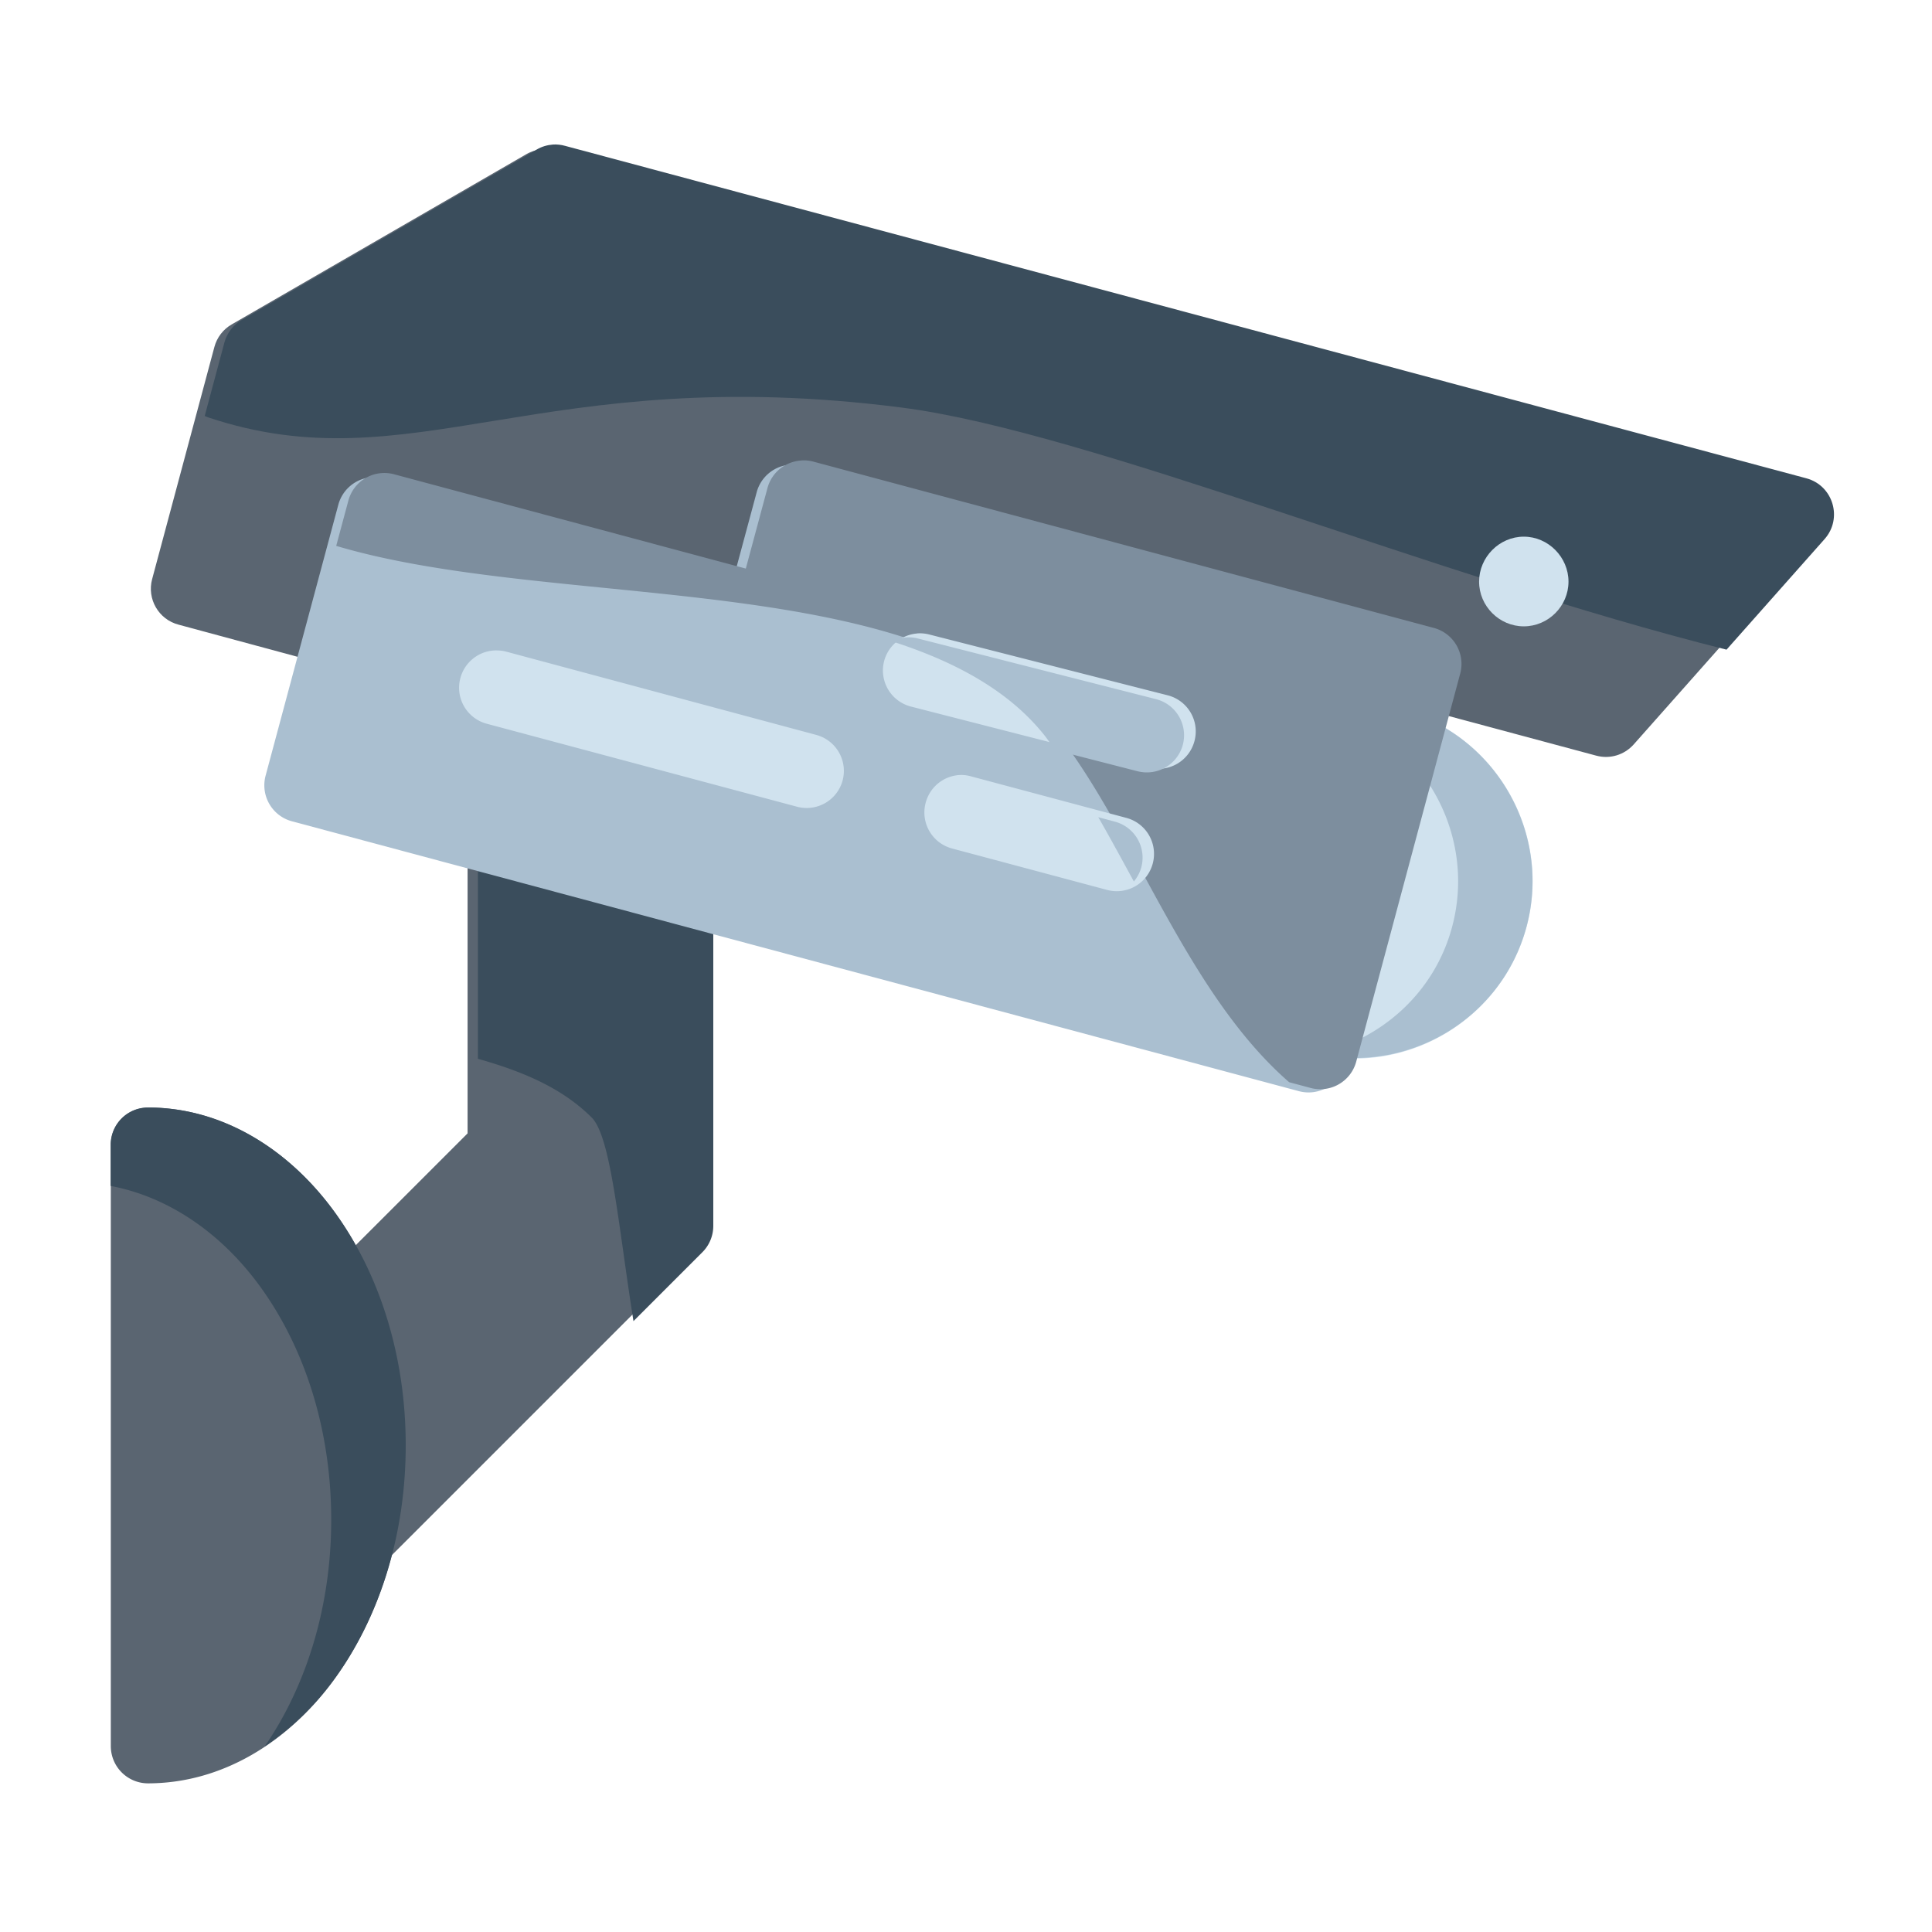 <?xml version="1.0" encoding="UTF-8" standalone="no"?>
<svg
   xmlns:dc="http://purl.org/dc/elements/1.1/"
   xmlns:cc="http://creativecommons.org/ns#"
   xmlns:rdf="http://www.w3.org/1999/02/22-rdf-syntax-ns#"
   xmlns:svg="http://www.w3.org/2000/svg"
   xmlns="http://www.w3.org/2000/svg"
   xmlns:sodipodi="http://sodipodi.sourceforge.net/DTD/sodipodi-0.dtd"
   xmlns:inkscape="http://www.inkscape.org/namespaces/inkscape"
   inkscape:export-ydpi="768"
   inkscape:export-xdpi="768"
   inkscape:export-filename="C:\Users\RainBoyz\Desktop\EXPORT FLAT\4 Bullets.png"
   width="48pt"
   height="48pt"
   viewBox="0 0 16.933 16.933"
   version="1.1"
   id="svg979"
   inkscape:version="1.0 (4035a4fb49, 2020-05-01)"
   sodipodi:docname="5. Cctv.svg">
  <defs
     id="defs973" />
  <sodipodi:namedview
     id="base"
     pagecolor="#ffffff"
     bordercolor="#666666"
     borderopacity="1.0"
     inkscape:pageopacity="0.0"
     inkscape:pageshadow="2"
     inkscape:zoom="6.0435533"
     inkscape:cx="11.280141"
     inkscape:cy="26.741684"
     inkscape:document-units="pt"
     inkscape:current-layer="layer1"
     showgrid="false"
     units="pt"
     inkscape:window-width="1366"
     inkscape:window-height="715"
     inkscape:window-x="-8"
     inkscape:window-y="-8"
     inkscape:window-maximized="1"
     inkscape:document-rotation="0"
     inkscape:snap-bbox="true"
     inkscape:bbox-nodes="true"
     inkscape:snap-nodes="false">
    <inkscape:grid
       type="xygrid"
       id="grid1526" />
    <sodipodi:guide
       position="0.97,15.963"
       orientation="56.667,0"
       id="guide1528"
       inkscape:locked="false" />
    <sodipodi:guide
       position="0.97,0.97"
       orientation="0,56.667"
       id="guide1530"
       inkscape:locked="false" />
    <sodipodi:guide
       position="15.963,0.97"
       orientation="-56.667,0"
       id="guide1532"
       inkscape:locked="false" />
    <sodipodi:guide
       position="15.963,15.963"
       orientation="0,-56.667"
       id="guide1534"
       inkscape:locked="false" />
  </sodipodi:namedview>
  <g
     inkscape:label="Layer 1"
     inkscape:groupmode="layer"
     id="layer1"
     transform="translate(0,-280.067)">
    <g
       transform="matrix(1.232,0,0,1.232,-53.599,-42.424)"
       id="g1123">
      <path
         id="path416"
         d="m 53.387,266.801 a 0.265,0.265 0 0 0 -0.238,0.195 l -0.516,1.93 a 0.265,0.265 0 0 0 0.186,0.324 c 0.671,0.18 1.367,-0.224 1.547,-0.895 0.18,-0.671 -0.222,-1.367 -0.893,-1.547 a 0.265,0.265 0 0 0 -0.086,-0.008 z"
         style="color:#000000;font-style:normal;font-variant:normal;font-weight:normal;font-stretch:normal;font-size:medium;line-height:normal;font-family:sans-serif;font-variant-ligatures:normal;font-variant-position:normal;font-variant-caps:normal;font-variant-numeric:normal;font-variant-alternates:normal;font-variant-east-asian:normal;font-feature-settings:normal;font-variation-settings:normal;text-indent:0;text-align:start;text-decoration:none;text-decoration-line:none;text-decoration-style:solid;text-decoration-color:#000000;letter-spacing:normal;word-spacing:normal;text-transform:none;writing-mode:lr-tb;direction:ltr;text-orientation:mixed;dominant-baseline:auto;baseline-shift:baseline;text-anchor:start;white-space:normal;shape-padding:0;shape-margin:0;inline-size:0;clip-rule:nonzero;display:inline;overflow:visible;visibility:visible;opacity:1;isolation:auto;mix-blend-mode:normal;color-interpolation:sRGB;color-interpolation-filters:linearRGB;solid-color:#000000;solid-opacity:1;vector-effect:none;fill:#d0e2ee;fill-opacity:1;fill-rule:nonzero;stroke:none;stroke-width:0.529;stroke-linecap:round;stroke-linejoin:round;stroke-miterlimit:4;stroke-dasharray:none;stroke-dashoffset:0;stroke-opacity:1;color-rendering:auto;image-rendering:auto;shape-rendering:auto;text-rendering:auto;enable-background:accumulate;stop-color:#000000;stop-opacity:1" />
      <path
         sodipodi:nodetypes="cccccccccccccccccc"
         id="path388"
         d="m 47.365,262.824 c -0.041,0.003 -0.08,0.015 -0.115,0.035 l -2.096,1.211 c -0.061,0.035 -0.105,0.093 -0.123,0.16 l -0.443,1.652 c -0.038,0.141 0.046,0.287 0.188,0.324 l 0.833,0.225 0.268,0.072 c 0.019,0.005 0.039,0.008 0.059,0.008 l 1.085,-0.483 c 2.025,-0.044 4.114,0.048 6.489,0.747 l 1.352,0.363 c 0.097,0.026 0.199,-0.005 0.266,-0.08 l 1.27,-1.432 c 0.131,-0.147 0.061,-0.381 -0.129,-0.432 l -8.816,-2.361 c -0.028,-0.008 -0.057,-0.011 -0.086,-0.01 z"
         style="color:#000000;font-style:normal;font-variant:normal;font-weight:normal;font-stretch:normal;font-size:medium;line-height:normal;font-family:sans-serif;font-variant-ligatures:normal;font-variant-position:normal;font-variant-caps:normal;font-variant-numeric:normal;font-variant-alternates:normal;font-variant-east-asian:normal;font-feature-settings:normal;font-variation-settings:normal;text-indent:0;text-align:start;text-decoration:none;text-decoration-line:none;text-decoration-style:solid;text-decoration-color:#000000;letter-spacing:normal;word-spacing:normal;text-transform:none;writing-mode:lr-tb;direction:ltr;text-orientation:mixed;dominant-baseline:auto;baseline-shift:baseline;text-anchor:start;white-space:normal;shape-padding:0;shape-margin:0;inline-size:0;clip-rule:nonzero;display:inline;overflow:visible;visibility:visible;opacity:1;isolation:auto;mix-blend-mode:normal;color-interpolation:sRGB;color-interpolation-filters:linearRGB;solid-color:#000000;solid-opacity:1;vector-effect:none;fill:#5a6571;fill-opacity:1;fill-rule:nonzero;stroke:none;stroke-width:0.529;stroke-linecap:round;stroke-linejoin:round;stroke-miterlimit:4;stroke-dasharray:none;stroke-dashoffset:0;stroke-opacity:1;color-rendering:auto;image-rendering:auto;shape-rendering:auto;text-rendering:auto;enable-background:accumulate;stop-color:#000000;stop-opacity:1" />
      <path
         id="path376"
         d="m 47.076,267.473 a 0.265,0.265 0 0 0 -0.244,0.265 v 2.087 l -1.063,1.063 a 0.265,0.265 0 0 0 -0.076,0.204 l 0.097,1.611 a 0.265,0.265 0 0 0 0.453,0.173 l 1.356,-1.356 0.828,-0.828 a 0.265,0.265 0 0 0 0.078,-0.187 v -2.462 a 0.265,0.265 0 0 0 -0.196,-0.257 l -1.141,-0.305 a 0.265,0.265 0 0 0 -0.091,-0.009 z"
         style="color:#000000;font-style:normal;font-variant:normal;font-weight:normal;font-stretch:normal;font-size:medium;line-height:normal;font-family:sans-serif;font-variant-ligatures:normal;font-variant-position:normal;font-variant-caps:normal;font-variant-numeric:normal;font-variant-alternates:normal;font-variant-east-asian:normal;font-feature-settings:normal;font-variation-settings:normal;text-indent:0;text-align:start;text-decoration:none;text-decoration-line:none;text-decoration-style:solid;text-decoration-color:#000000;letter-spacing:normal;word-spacing:normal;text-transform:none;writing-mode:lr-tb;direction:ltr;text-orientation:mixed;dominant-baseline:auto;baseline-shift:baseline;text-anchor:start;white-space:normal;shape-padding:0;shape-margin:0;inline-size:0;clip-rule:nonzero;display:inline;overflow:visible;visibility:visible;isolation:auto;mix-blend-mode:normal;color-interpolation:sRGB;color-interpolation-filters:linearRGB;solid-color:#000000;solid-opacity:1;vector-effect:none;fill:#5a6571;fill-opacity:1;fill-rule:nonzero;stroke:none;stroke-width:0.529;stroke-linecap:round;stroke-linejoin:round;stroke-miterlimit:4;stroke-dasharray:none;stroke-dashoffset:0;stroke-opacity:1;color-rendering:auto;image-rendering:auto;shape-rendering:auto;text-rendering:auto;enable-background:accumulate;stop-color:#000000" />
      <path
         d="m 53.407,266.8 a 0.265,0.265 0 0 0 -0.02,10e-4 0.265,0.265 0 0 0 -0.194,0.105 c 0.516,0.266 0.799,0.867 0.643,1.45 -0.126,0.472 -0.51,0.807 -0.96,0.904 0.652,0.142 1.314,-0.252 1.489,-0.904 0.18,-0.671 -0.222,-1.367 -0.892,-1.547 a 0.265,0.265 0 0 0 -0.066,-0.009 z"
         style="color:#000000;font-style:normal;font-variant:normal;font-weight:normal;font-stretch:normal;font-size:medium;line-height:normal;font-family:sans-serif;font-variant-ligatures:normal;font-variant-position:normal;font-variant-caps:normal;font-variant-numeric:normal;font-variant-alternates:normal;font-variant-east-asian:normal;font-feature-settings:normal;font-variation-settings:normal;text-indent:0;text-align:start;text-decoration:none;text-decoration-line:none;text-decoration-style:solid;text-decoration-color:#000000;letter-spacing:normal;word-spacing:normal;text-transform:none;writing-mode:lr-tb;direction:ltr;text-orientation:mixed;dominant-baseline:auto;baseline-shift:baseline;text-anchor:start;white-space:normal;shape-padding:0;shape-margin:0;inline-size:0;clip-rule:nonzero;display:inline;overflow:visible;visibility:visible;opacity:1;isolation:auto;mix-blend-mode:normal;color-interpolation:sRGB;color-interpolation-filters:linearRGB;solid-color:#000000;solid-opacity:1;vector-effect:none;fill:#aabfd0;fill-opacity:1;fill-rule:nonzero;stroke:none;stroke-width:0.529;stroke-linecap:round;stroke-linejoin:round;stroke-miterlimit:4;stroke-dasharray:none;stroke-dashoffset:0;stroke-opacity:1;color-rendering:auto;image-rendering:auto;shape-rendering:auto;text-rendering:auto;enable-background:accumulate;stop-color:#000000;stop-opacity:1"
         id="path451" />
      <path
         transform="matrix(0.265,0,0,0.265,0,284.3)"
         d="m 178.018,-63.604 a 1,1 0 0 0 -0.094,0.002 v 0.002 a 1,1 0 0 0 -0.922,1.004 v 5.971 c 1.158,0.328 2.237,0.761 3.055,1.578 0.518,0.518 0.713,2.885 1.121,5.465 l 1.848,-1.848 a 1,1 0 0 0 0.295,-0.709 v -9.303 a 1,1 0 0 0 -0.74,-0.971 l -4.314,-1.154 a 1,1 0 0 0 -0.248,-0.037 z"
         style="fill:#3a4d5c;fill-opacity:1;stroke:none;stroke-width:1px;stroke-linecap:butt;stroke-linejoin:miter;stroke-opacity:1"
         id="path272" />
      <path
         id="path396"
         d="m 49.127,265.068 a 0.265,0.265 0 0 0 -0.238,0.195 l -0.154,0.572 -2.5,-0.67 a 0.265,0.265 0 0 0 -0.322,0.186 l -0.518,1.93 a 0.265,0.265 0 0 0 0.188,0.324 l 7.164,1.92 a 0.265,0.265 0 0 0 0.324,-0.188 l 0.738,-2.756 a 0.265,0.265 0 0 0 -0.188,-0.324 l -4.408,-1.182 a 0.265,0.265 0 0 0 -0.086,-0.008 z"
         style="color:#000000;font-style:normal;font-variant:normal;font-weight:normal;font-stretch:normal;font-size:medium;line-height:normal;font-family:sans-serif;font-variant-ligatures:normal;font-variant-position:normal;font-variant-caps:normal;font-variant-numeric:normal;font-variant-alternates:normal;font-variant-east-asian:normal;font-feature-settings:normal;font-variation-settings:normal;text-indent:0;text-align:start;text-decoration:none;text-decoration-line:none;text-decoration-style:solid;text-decoration-color:#000000;letter-spacing:normal;word-spacing:normal;text-transform:none;writing-mode:lr-tb;direction:ltr;text-orientation:mixed;dominant-baseline:auto;baseline-shift:baseline;text-anchor:start;white-space:normal;shape-padding:0;shape-margin:0;inline-size:0;clip-rule:nonzero;display:inline;overflow:visible;visibility:visible;opacity:1;isolation:auto;mix-blend-mode:normal;color-interpolation:sRGB;color-interpolation-filters:linearRGB;solid-color:#000000;solid-opacity:1;vector-effect:none;fill:#aabfd0;fill-opacity:1;fill-rule:nonzero;stroke:none;stroke-width:0.529;stroke-linecap:round;stroke-linejoin:round;stroke-miterlimit:4;stroke-dasharray:none;stroke-dashoffset:0;stroke-opacity:1;color-rendering:auto;image-rendering:auto;shape-rendering:auto;text-rendering:auto;enable-background:accumulate;stop-color:#000000;stop-opacity:1" />
      <path
         id="path1113"
         style="fill:#7d8e9e;fill-opacity:1;stroke:none;stroke-width:1px;stroke-linecap:butt;stroke-linejoin:miter;stroke-opacity:1"
         d="m 185.752,-72.689 a 1,1 0 0 0 -0.076,0.002 v 0.002 a 1,1 0 0 0 -0.9,0.736 l -0.582,2.164 -9.449,-2.533 a 1,1 0 0 0 -1.219,0.703 l -0.328,1.221 c 5.911,1.76 15.785,0.569 19.314,4.98 2.086,2.608 3.478,6.993 6.268,9.418 l 0.576,0.154 a 1,1 0 0 0 1.225,-0.707 l 2.791,-10.416 a 1,1 0 0 0 -0.709,-1.227 l -16.66,-4.465 a 1,1 0 0 0 -0.25,-0.033 z"
         transform="matrix(0.265,0,0,0.265,0,284.3)" />
      <path
         id="path404"
         style="color:#000000;font-style:normal;font-variant:normal;font-weight:normal;font-stretch:normal;font-size:medium;line-height:normal;font-family:sans-serif;font-variant-ligatures:normal;font-variant-position:normal;font-variant-caps:normal;font-variant-numeric:normal;font-variant-alternates:normal;font-variant-east-asian:normal;font-feature-settings:normal;font-variation-settings:normal;text-indent:0;text-align:start;text-decoration:none;text-decoration-line:none;text-decoration-style:solid;text-decoration-color:#000000;letter-spacing:normal;word-spacing:normal;text-transform:none;writing-mode:lr-tb;direction:ltr;text-orientation:mixed;dominant-baseline:auto;baseline-shift:baseline;text-anchor:start;white-space:normal;shape-padding:0;shape-margin:0;inline-size:0;clip-rule:nonzero;display:inline;overflow:visible;visibility:visible;isolation:auto;mix-blend-mode:normal;color-interpolation:sRGB;color-interpolation-filters:linearRGB;solid-color:#000000;solid-opacity:1;vector-effect:none;fill:#d0e2ee;fill-opacity:1;fill-rule:nonzero;stroke:none;stroke-width:2;stroke-linecap:round;stroke-linejoin:round;stroke-miterlimit:4;stroke-dasharray:none;stroke-dashoffset:0;stroke-opacity:1;color-rendering:auto;image-rendering:auto;shape-rendering:auto;text-rendering:auto;enable-background:accumulate;stop-color:#000000"
         d="m 188.875,-68.047 a 1,1 0 0 0 -0.076,0.002 v 0.002 a 1,1 0 0 0 -0.893,0.746 1,1 0 0 0 0.723,1.217 l 6.393,1.639 a 1,1 0 0 0 1.219,-0.723 1,1 0 0 0 -0.723,-1.219 l -6.395,-1.631 a 1,1 0 0 0 -0.248,-0.033 z m -11.369,0.459 a 1,1 0 0 0 -0.074,0.002 1,1 0 0 0 -0.9,0.738 1,1 0 0 0 0.701,1.227 l 8.334,2.229 a 1,1 0 0 0 1.225,-0.701 1,1 0 0 0 -0.709,-1.227 l -8.326,-2.236 a 1,1 0 0 0 -0.25,-0.031 z m 12.492,3.344 a 1,1 0 0 0 -0.076,0.002 1,1 0 0 0 -0.9,0.746 1,1 0 0 0 0.707,1.225 l 4.172,1.115 a 1,1 0 0 0 1.217,-0.709 1,1 0 0 0 -0.701,-1.225 l -4.17,-1.115 a 1,1 0 0 0 -0.248,-0.039 z"
         transform="matrix(0.265,0,0,0.265,0,284.3)" />
      <path
         id="path368"
         d="m 44.557,269.642 a 0.265,0.265 0 0 0 -0.263,0.263 v 4.279 a 0.265,0.265 0 0 0 0.263,0.265 c 0.531,0 1.001,-0.296 1.322,-0.735 0.322,-0.439 0.512,-1.027 0.512,-1.67 -4e-6,-0.643 -0.19,-1.229 -0.512,-1.668 -0.322,-0.439 -0.792,-0.735 -1.322,-0.735 z"
         style="color:#000000;font-style:normal;font-variant:normal;font-weight:normal;font-stretch:normal;font-size:medium;line-height:normal;font-family:sans-serif;font-variant-ligatures:normal;font-variant-position:normal;font-variant-caps:normal;font-variant-numeric:normal;font-variant-alternates:normal;font-variant-east-asian:normal;font-feature-settings:normal;font-variation-settings:normal;text-indent:0;text-align:start;text-decoration:none;text-decoration-line:none;text-decoration-style:solid;text-decoration-color:#000000;letter-spacing:normal;word-spacing:normal;text-transform:none;writing-mode:lr-tb;direction:ltr;text-orientation:mixed;dominant-baseline:auto;baseline-shift:baseline;text-anchor:start;white-space:normal;shape-padding:0;shape-margin:0;inline-size:0;clip-rule:nonzero;display:inline;overflow:visible;visibility:visible;isolation:auto;mix-blend-mode:normal;color-interpolation:sRGB;color-interpolation-filters:linearRGB;solid-color:#000000;solid-opacity:1;vector-effect:none;fill:#5a6571;fill-opacity:1;fill-rule:evenodd;stroke:none;stroke-width:0.529;stroke-linecap:round;stroke-linejoin:round;stroke-miterlimit:4;stroke-dasharray:none;stroke-dashoffset:0;stroke-opacity:1;color-rendering:auto;image-rendering:auto;shape-rendering:auto;text-rendering:auto;enable-background:accumulate;stop-color:#000000" />
      <path
         d="m 44.557,269.641 a 0.265,0.265 0 0 0 -0.264,0.264 v 0.294 c 0.421,0.08 0.79,0.343 1.057,0.707 0.322,0.439 0.512,1.024 0.512,1.668 0,0.616 -0.176,1.18 -0.473,1.612 0.186,-0.124 0.353,-0.283 0.491,-0.472 0.322,-0.439 0.512,-1.026 0.512,-1.67 -3e-6,-0.643 -0.19,-1.229 -0.512,-1.668 -0.322,-0.439 -0.792,-0.735 -1.322,-0.735 z"
         style="color:#000000;font-style:normal;font-variant:normal;font-weight:normal;font-stretch:normal;font-size:medium;line-height:normal;font-family:sans-serif;font-variant-ligatures:normal;font-variant-position:normal;font-variant-caps:normal;font-variant-numeric:normal;font-variant-alternates:normal;font-variant-east-asian:normal;font-feature-settings:normal;font-variation-settings:normal;text-indent:0;text-align:start;text-decoration:none;text-decoration-line:none;text-decoration-style:solid;text-decoration-color:#000000;letter-spacing:normal;word-spacing:normal;text-transform:none;writing-mode:lr-tb;direction:ltr;text-orientation:mixed;dominant-baseline:auto;baseline-shift:baseline;text-anchor:start;white-space:normal;shape-padding:0;shape-margin:0;inline-size:0;clip-rule:nonzero;display:inline;overflow:visible;visibility:visible;isolation:auto;mix-blend-mode:normal;color-interpolation:sRGB;color-interpolation-filters:linearRGB;solid-color:#000000;solid-opacity:1;vector-effect:none;fill:#3a4d5c;fill-opacity:1;fill-rule:evenodd;stroke:none;stroke-width:0.529;stroke-linecap:round;stroke-linejoin:round;stroke-miterlimit:4;stroke-dasharray:none;stroke-dashoffset:0;stroke-opacity:1;color-rendering:auto;image-rendering:auto;shape-rendering:auto;text-rendering:auto;enable-background:accumulate;stop-color:#000000"
         id="path431" />
      <path
         id="path1129"
         style="fill:#aabfd0;fill-opacity:1;stroke:none;stroke-width:0.265px;stroke-linecap:butt;stroke-linejoin:miter;stroke-opacity:1"
         d="m 49.973,266.296 a 0.265,0.265 0 0 0 -0.02,5.2e-4 v 5.1e-4 a 0.265,0.265 0 0 0 -0.101,0.028 c 0.448,0.144 0.829,0.349 1.083,0.667 0.026,0.033 0.051,0.071 0.076,0.106 l 0.588,0.151 a 0.265,0.265 0 0 0 0.322,-0.191 0.265,0.265 0 0 0 -0.191,-0.322 l -1.692,-0.431 a 0.265,0.265 0 0 0 -0.066,-0.009 z m 1.346,1.28 c 0.084,0.146 0.169,0.303 0.253,0.457 a 0.265,0.265 0 0 0 0.053,-0.101 0.265,0.265 0 0 0 -0.186,-0.324 z" />
      <path
         sodipodi:nodetypes="cccccssccccc"
         transform="matrix(0.265,0,0,0.265,0,284.3)"
         d="m 179.018,-81.168 c -0.153,0.011 -0.303,0.055 -0.436,0.133 l -7.92,4.576 c -0.229,0.132 -0.396,0.35 -0.465,0.605 l -0.529,1.973 c 0.033,0.012 0.061,0.028 0.096,0.039 5.469,1.823 8.915,-1.514 18.623,-0.264 5.019,0.647 14.348,4.55 22.135,6.498 l 2.631,-2.967 c 0.495,-0.556 0.231,-1.44 -0.488,-1.633 l -33.32,-8.924 c -0.105,-0.03 -0.217,-0.042 -0.326,-0.037 z"
         style="fill:#3a4d5c;fill-opacity:1;stroke:none;stroke-width:1px;stroke-linecap:butt;stroke-linejoin:miter;stroke-opacity:1"
         id="path1100" />
      <path
         id="path425"
         d="m 54.346,265.58 c -0.174,0 -0.318,0.146 -0.318,0.32 5e-6,0.174 0.144,0.318 0.318,0.318 0.174,0 0.318,-0.144 0.318,-0.318 4e-6,-0.174 -0.144,-0.32 -0.318,-0.32 z"
         style="color:#000000;font-style:normal;font-variant:normal;font-weight:normal;font-stretch:normal;font-size:medium;line-height:normal;font-family:sans-serif;font-variant-ligatures:normal;font-variant-position:normal;font-variant-caps:normal;font-variant-numeric:normal;font-variant-alternates:normal;font-variant-east-asian:normal;font-feature-settings:normal;font-variation-settings:normal;text-indent:0;text-align:start;text-decoration:none;text-decoration-line:none;text-decoration-style:solid;text-decoration-color:#000000;letter-spacing:normal;word-spacing:normal;text-transform:none;writing-mode:lr-tb;direction:ltr;text-orientation:mixed;dominant-baseline:auto;baseline-shift:baseline;text-anchor:start;white-space:normal;shape-padding:0;shape-margin:0;inline-size:0;clip-rule:nonzero;display:inline;overflow:visible;visibility:visible;opacity:1;isolation:auto;mix-blend-mode:normal;color-interpolation:sRGB;color-interpolation-filters:linearRGB;solid-color:#000000;solid-opacity:1;vector-effect:none;fill:#d0e2ee;fill-opacity:1;fill-rule:nonzero;stroke:none;stroke-width:0.307;stroke-linecap:round;stroke-linejoin:round;stroke-miterlimit:4;stroke-dasharray:none;stroke-dashoffset:0;stroke-opacity:1;color-rendering:auto;image-rendering:auto;shape-rendering:auto;text-rendering:auto;enable-background:accumulate;stop-color:#000000;stop-opacity:1" />
    </g>
  </g>
</svg>
